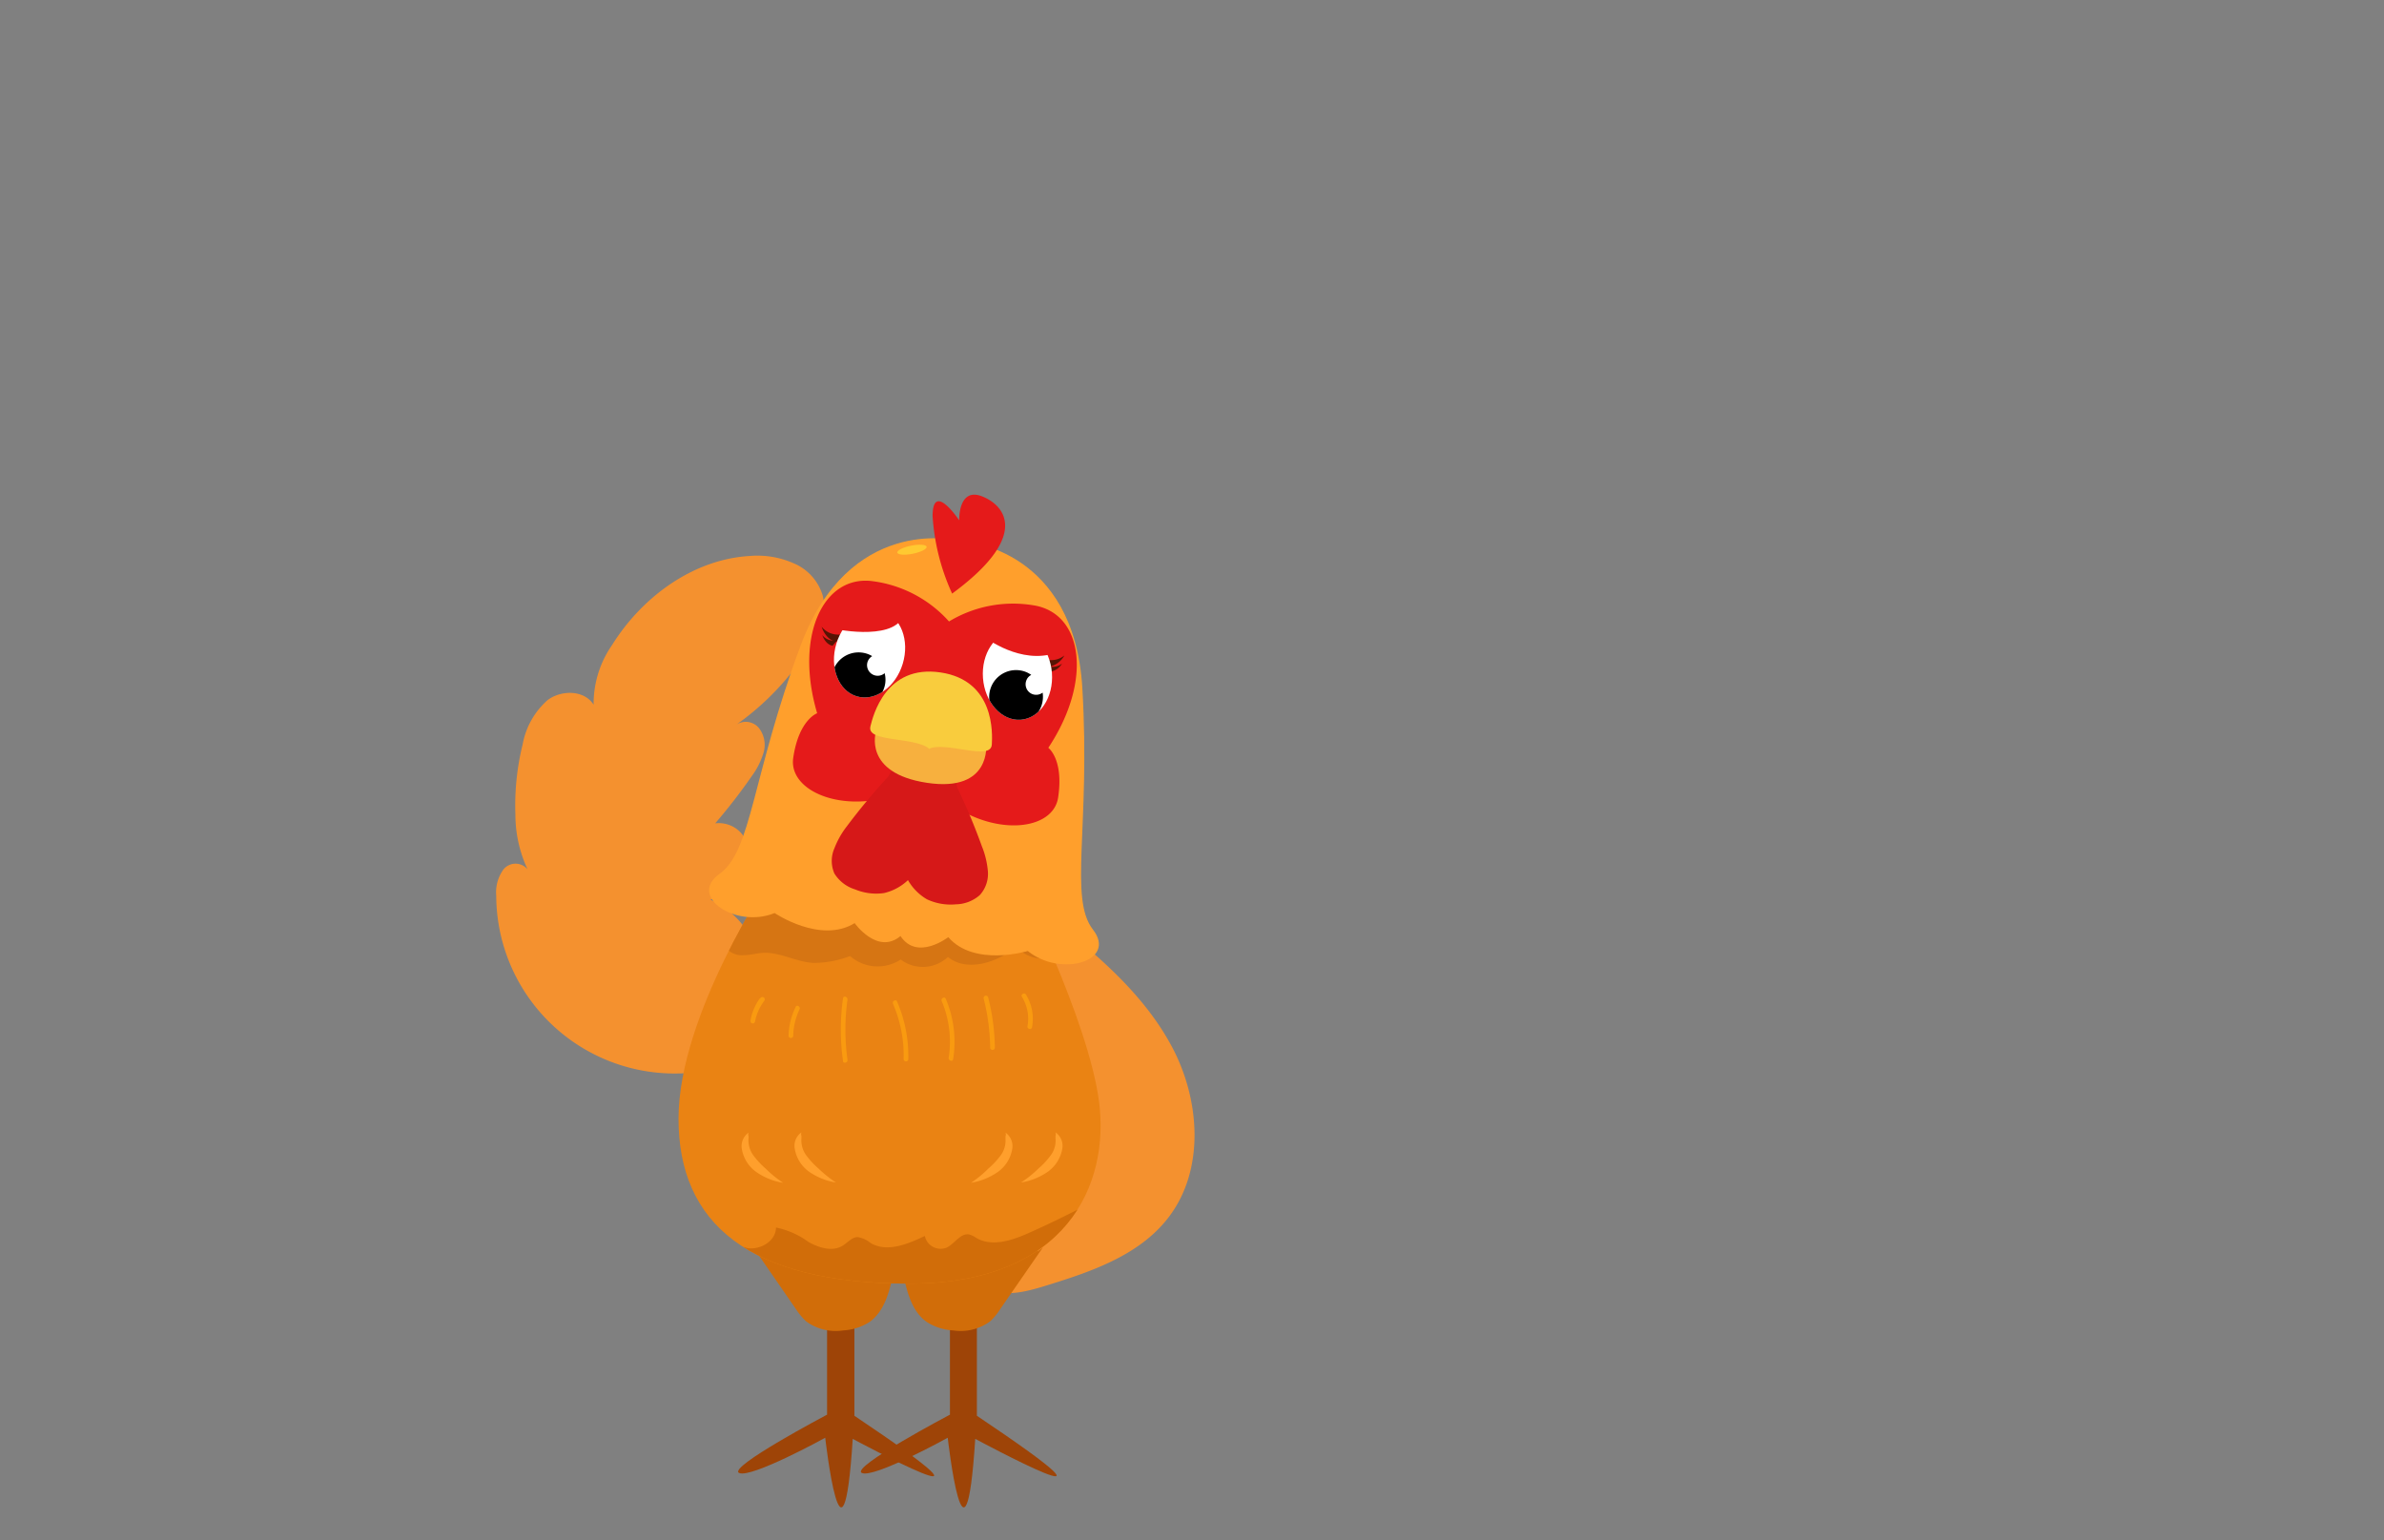 <svg id="Layer_1" data-name="Layer 1" xmlns="http://www.w3.org/2000/svg" xmlns:xlink="http://www.w3.org/1999/xlink" viewBox="0 0 260 168"><rect x="0" y="0" width="260" height="168" fill="#808080" stroke="none"/><defs><style>.cls-1{fill:#ea8313;}.cls-2{fill:#fff;}.cls-3{fill:#f4912f;}.cls-4{fill:#9e4407;}.cls-5{fill:#d16d09;}.cls-6{clip-path:url(#clip-path);}.cls-7{fill:#d67513;}.cls-8{fill:#ff9f2c;}.cls-9{fill:#f99a10;}.cls-10{fill:#e51a1a;}.cls-11{fill:#d61818;}.cls-12{fill:#561404;}.cls-13{clip-path:url(#clip-path-2);}.cls-14{fill:#f7b03e;}.cls-15{fill:#f9cc3d;}.cls-16{fill:#ffc931;}.cls-17{clip-path:url(#clip-path-3);}</style><clipPath id="clip-path"><path class="cls-1" d="M84.09,95.7S74,110.62,74,122s7.59,18,25.2,18c17.12,0,21.85-10.82,20.66-19.87s-9-24.48-9-24.48Z"/></clipPath><clipPath id="clip-path-2"><ellipse class="cls-2" cx="110.96" cy="73.68" rx="3.77" ry="4.84" transform="translate(-5.22 8.54) rotate(-4.31)"/></clipPath><clipPath id="clip-path-3"><ellipse class="cls-2" cx="94.31" cy="71.15" rx="4.84" ry="3.77" transform="matrix(0.29, -0.96, 0.96, 0.29, -0.82, 141.2)"/></clipPath></defs><path class="cls-3" d="M78.94,116.33A19.46,19.46,0,0,1,54.12,97.71a4.26,4.26,0,0,1,.79-2.89,1.7,1.7,0,0,1,2.63,0,14.08,14.08,0,0,1-1.33-6A27.69,27.69,0,0,1,57,81.19a8.45,8.45,0,0,1,2.74-4.85c1.53-1.12,4-1.08,5,.52a11.21,11.21,0,0,1,2-6.49c3.28-5.27,8.85-9.36,15-9.73a9.79,9.79,0,0,1,4.76.77A5.55,5.55,0,0,1,89.74,65c.45,2-.47,4-1.54,5.7a29.12,29.12,0,0,1-8,8.41,1.87,1.87,0,0,1,2.56.28,3,3,0,0,1,.51,2.71A8.32,8.32,0,0,1,82,84.63a62.5,62.5,0,0,1-4,5.17,3.26,3.26,0,0,1,3.56,2.42,4.24,4.24,0,0,1-1.06,3.54,12.31,12.31,0,0,1-3,2.37A9.46,9.46,0,0,1,82.62,104a20.29,20.29,0,0,1,.73,8,5.28,5.28,0,0,1-.65,2.57,5.56,5.56,0,0,1-3.18,1.88"/><path class="cls-3" d="M114.45,100c5.14,4.06,10.31,8.41,13.38,14.2s3.59,13.41-.41,18.6c-3.26,4.24-8.71,6-13.84,7.57-2,.59-4.34,1.14-6.07,0-1.5-1-2-3-2.3-4.77a72.94,72.94,0,0,1,.08-25c.58-3.28,1.47-6.67,3.72-9.14a4.42,4.42,0,0,1,2.58-1.57,2.12,2.12,0,0,1,2.38,1.49"/><path class="cls-4" d="M90.2,142.89v11.4s-10.91,5.76-9.59,6.36S90,156.81,90,156.81s1.92,17,3,.12c0,0,19.86,10.68.18-2.52V142.23S90.86,138.87,90.2,142.89Z"/><path class="cls-4" d="M103.6,142.89v11.4s-10.92,5.76-9.6,6.36,9.36-3.84,9.36-3.84,1.92,17,3,.12c0,0,19.86,10.68.18-2.52V142.23S104.26,138.87,103.6,142.89Z"/><path class="cls-5" d="M82.16,136.05l4.62,6.69a7.72,7.72,0,0,0,1.12,1.36,5.44,5.44,0,0,0,4.08,1,5.91,5.91,0,0,0,2.87-.93C96.46,143,97,140.88,97.4,139a1.15,1.15,0,0,0,0-.82,1.06,1.06,0,0,0-.47-.36,24.51,24.51,0,0,0-13-2.49,1.57,1.57,0,0,0-1.09.39c-.27.29-.19.89.2,1"/><path class="cls-5" d="M113.74,136.05l-4.63,6.69A6.93,6.93,0,0,1,108,144.1a5.42,5.42,0,0,1-4.07,1,5.91,5.91,0,0,1-2.87-.93c-1.61-1.14-2.14-3.25-2.55-5.18a1.15,1.15,0,0,1,0-.82,1.19,1.19,0,0,1,.47-.36,24.53,24.53,0,0,1,13-2.49,1.58,1.58,0,0,1,1.1.39c.27.29.19.89-.2,1"/><path class="cls-1" d="M84.09,95.7S74,110.62,74,122s7.59,18,25.2,18c17.12,0,21.85-10.82,20.66-19.87s-9-24.48-9-24.48Z"/><g class="cls-6"><path class="cls-7" d="M79,101.12a3,3,0,0,0,.24,2.33,2.22,2.22,0,0,0,1.89.72c.71,0,1.4-.21,2.1-.25,1.87-.08,3.61,1,5.48,1.1a11.14,11.14,0,0,0,4-.75,4.57,4.57,0,0,0,5.52.38,4,4,0,0,0,5.15-.28c1.77,1.46,4.5.84,6.44-.39a1.7,1.7,0,0,1,1.05-.4,2.13,2.13,0,0,1,.83.4c1.94,1.22,4.69.34,6.08-1.49a9,9,0,0,0,1.34-6.57c-.25-1.86-1-3.84-2.58-4.76a9.69,9.69,0,0,0-3.39-.82c-2-.32-3.84-1-5.77-1.48a50.83,50.83,0,0,0-9.85-1,70.89,70.89,0,0,0-13.9.37,5.08,5.08,0,0,0-2.54,1,4.65,4.65,0,0,0-.77.93,19,19,0,0,0-3.18,12.28"/><path class="cls-5" d="M72.13,129.47l5.8,4.67a7.48,7.48,0,0,0,3.7,2c1.41.15,3-.84,3-2.26a9,9,0,0,1,3.55,1.58c1.15.64,2.61,1.09,3.72.4.54-.33,1-.92,1.62-.94a3,3,0,0,1,1.43.65c1.79,1.05,4,.14,5.91-.77a1.76,1.76,0,0,0,2.36,1.28c.9-.41,1.52-1.63,2.49-1.44a2.77,2.77,0,0,1,.79.39c1.75,1,3.94.23,5.78-.59a106.42,106.42,0,0,0,9.92-5.07,60.11,60.11,0,0,1-1.94,7.46c-.75,2.29-1.82,4.73-4,5.79a9.37,9.37,0,0,1-2.77.73,48.75,48.75,0,0,1-7.33.6,70.14,70.14,0,0,1-11.54-1.35l-16.3-2.83c-2.57-.45-5.37-1-7-3.09s-1.46-5.06-1.21-7.72a.61.61,0,0,1,.67.77"/></g><path class="cls-8" d="M115.12,124.24a2.66,2.66,0,0,1-.54,1.78,8.55,8.55,0,0,1-1.33,1.43,12.18,12.18,0,0,1-1.9,1.52,7.09,7.09,0,0,0,2.89-1.15,3.89,3.89,0,0,0,1.61-2.51,1.79,1.79,0,0,0-.74-1.81.64.64,0,0,1,0,.41Z"/><path class="cls-8" d="M109.66,124.24a2.71,2.71,0,0,1-.53,1.78,9.05,9.05,0,0,1-1.34,1.43A12.1,12.1,0,0,1,105.9,129a7.1,7.1,0,0,0,2.88-1.15,3.85,3.85,0,0,0,1.61-2.51,1.8,1.8,0,0,0-.73-1.81.58.58,0,0,1,0,.41Z"/><path class="cls-8" d="M87.4,124.24a2.77,2.77,0,0,0,.54,1.78,9,9,0,0,0,1.33,1.43,12.67,12.67,0,0,0,1.9,1.52,7.09,7.09,0,0,1-2.89-1.15,3.84,3.84,0,0,1-1.6-2.51,1.78,1.78,0,0,1,.73-1.81.58.58,0,0,0,0,.41Z"/><path class="cls-8" d="M81.63,124.24a2.77,2.77,0,0,0,.54,1.78,9,9,0,0,0,1.33,1.43A12.67,12.67,0,0,0,85.4,129a7,7,0,0,1-2.88-1.15,3.85,3.85,0,0,1-1.61-2.51,1.8,1.8,0,0,1,.73-1.81.58.58,0,0,0,0,.41Z"/><path class="cls-9" d="M82.85,108.91a5.81,5.81,0,0,0-1,2.39.26.26,0,0,0,.18.31.25.25,0,0,0,.31-.18,5.51,5.51,0,0,1,1-2.26.26.26,0,1,0-.44-.26Z"/><path class="cls-9" d="M86.75,109.87A7.58,7.58,0,0,0,86,113a.26.26,0,0,0,.51,0,7,7,0,0,1,.69-2.92c.14-.29-.3-.55-.44-.25Z"/><path class="cls-9" d="M91.94,108.88a24.11,24.11,0,0,0,0,6.84c0,.33.54.19.49-.13a23.77,23.77,0,0,1,0-6.58c0-.32-.45-.45-.49-.13Z"/><path class="cls-9" d="M97.39,109.48a14.22,14.22,0,0,1,1.16,6.07.26.26,0,0,0,.51,0,15,15,0,0,0-1.23-6.33c-.13-.3-.57,0-.44.26Z"/><path class="cls-9" d="M102.7,109.18a11.34,11.34,0,0,1,.76,6.2c0,.32.44.45.49.13a12,12,0,0,0-.81-6.59c-.13-.3-.57,0-.44.26Z"/><path class="cls-9" d="M107.28,108.91a22.77,22.77,0,0,1,.71,5.39.26.26,0,0,0,.51,0,23.29,23.29,0,0,0-.73-5.52.25.25,0,0,0-.49.13Z"/><path class="cls-9" d="M111.45,108.72a4.5,4.5,0,0,1,.61,3.2c-.06.32.43.45.49.13a5,5,0,0,0-.66-3.58c-.17-.28-.61,0-.44.25Z"/><path class="cls-8" d="M119.2,101.39c-2.66-3.43-.26-11.18-1.16-26.34S105.35,59.1,105.35,59.1h0l-1.25-.19S92.6,56.21,87.3,70.45,82,92.8,78.48,95.3s1.82,6,6,4.28c0,0,5,3.4,8.73,1.1,0,0,2.48,3.51,5,1.41,1.81,2.75,5.21.12,5.21.12,2.84,3.28,8.67,1.51,8.67,1.51C115.69,106.64,121.86,104.82,119.2,101.39ZM103.57,69.21,101.13,83l1.74-14.13Z"/><path class="cls-10" d="M114.33,81.56c4.87-7.35,3.79-14.74-1.67-15.55a13.51,13.51,0,0,0-9.16,1.77v.1h0v-.1a13.5,13.5,0,0,0-8.23-4.38c-5.46-.81-8.65,5.94-6.15,14.39,0,0-2,.69-2.61,4.87s7.34,6.84,14.07,2.64l.2-1.17.54.14-.15,1.12c5.21,6,13.6,5.77,14.23,1.59S114.33,81.56,114.33,81.56Z"/><path class="cls-11" d="M96.85,84.72a69.49,69.49,0,0,0-4.47,5.37A9.47,9.47,0,0,0,91,92.52,3.42,3.42,0,0,0,91,95.27,4.05,4.05,0,0,0,93.25,97a6,6,0,0,0,3.17.4,5.67,5.67,0,0,0,3.9-3.26,11.58,11.58,0,0,0,.91-5.15,24,24,0,0,0-.25-3.17,3.37,3.37,0,0,0-1.34-2.65,1.85,1.85,0,0,0-2.27.45c-.06.07-.11.17-.05.24s.19,0,.1-.08"/><path class="cls-11" d="M104.38,85.85a68.43,68.43,0,0,1,2.7,6.44,9.38,9.38,0,0,1,.66,2.74,3.44,3.44,0,0,1-.89,2.6,4.07,4.07,0,0,1-2.61,1,6.08,6.08,0,0,1-3.15-.55,5.7,5.7,0,0,1-2.78-4.26A11.51,11.51,0,0,1,99,88.61a26,26,0,0,1,1.16-3c.44-.93,1.06-1.93,2.07-2.14a1.85,1.85,0,0,1,2,1.1c0,.08,0,.19,0,.24s-.16-.11-.07-.11"/><path class="cls-12" d="M113.68,71.78a2.27,2.27,0,0,0,2.4-.29,2.46,2.46,0,0,1-1.9,1.27Z"/><path class="cls-12" d="M114.12,72.58a1.63,1.63,0,0,0,1.7-.21,1.74,1.74,0,0,1-1.34.89Z"/><ellipse class="cls-2" cx="110.96" cy="73.68" rx="3.77" ry="4.84" transform="translate(-5.22 8.54) rotate(-4.31)"/><g class="cls-13"><path d="M113.71,75.54a1.17,1.17,0,0,1-1.1.17,1.15,1.15,0,0,1-.68-1.49,1.09,1.09,0,0,1,.54-.61,2.72,2.72,0,0,0-.63-.34A2.93,2.93,0,1,0,113.57,77,3,3,0,0,0,113.71,75.54Z"/></g><path class="cls-12" d="M91.9,69.16a2.31,2.31,0,0,1-2.29-.8S90,69.76,91.2,70Z"/><path class="cls-12" d="M91.3,69.84a1.64,1.64,0,0,1-1.62-.57s.3,1,1.12,1.16Z"/><path class="cls-14" d="M95.54,79.77s-1.5,4.55,5.57,5.61,6.44-4.25,6.44-4.25Z"/><path class="cls-15" d="M102.58,73.34h0c-6-.89-7.37,4.76-7.65,5.87s1.5,1.25,3.82,1.6,2.58.88,2.58.88h0s.39-.44,2.72-.09,4.06.73,4.12-.41S108.53,74.23,102.58,73.34Z"/><path class="cls-10" d="M103.84,64.74a23.88,23.88,0,0,1-2.13-8.44c0-3.91,2.9.45,2.9.45s-.12-3.63,2.48-2.62S112.31,58.52,103.84,64.74Z"/><ellipse class="cls-16" cx="99.46" cy="59.95" rx="1.63" ry="0.45" transform="translate(-9.84 20.71) rotate(-11.33)"/><ellipse class="cls-2" cx="94.31" cy="71.15" rx="4.84" ry="3.77" transform="matrix(0.29, -0.96, 0.96, 0.29, -0.82, 141.2)"/><g class="cls-17"><path d="M96.48,73.42a1.16,1.16,0,0,1-1.87-1.21,1.18,1.18,0,0,1,.51-.65,2.81,2.81,0,0,0-.66-.29,2.94,2.94,0,1,0,2,3.65A2.84,2.84,0,0,0,96.48,73.42Z"/></g><path class="cls-10" d="M90.6,68.44c.14.19,6.6,1.46,7.81-1.09l-3.12-2.58-2.75.82Z"/><path class="cls-10" d="M107.45,69.53s3.88,3,7.7,1.67l-1.93-3.06h-4.51Z"/></svg>